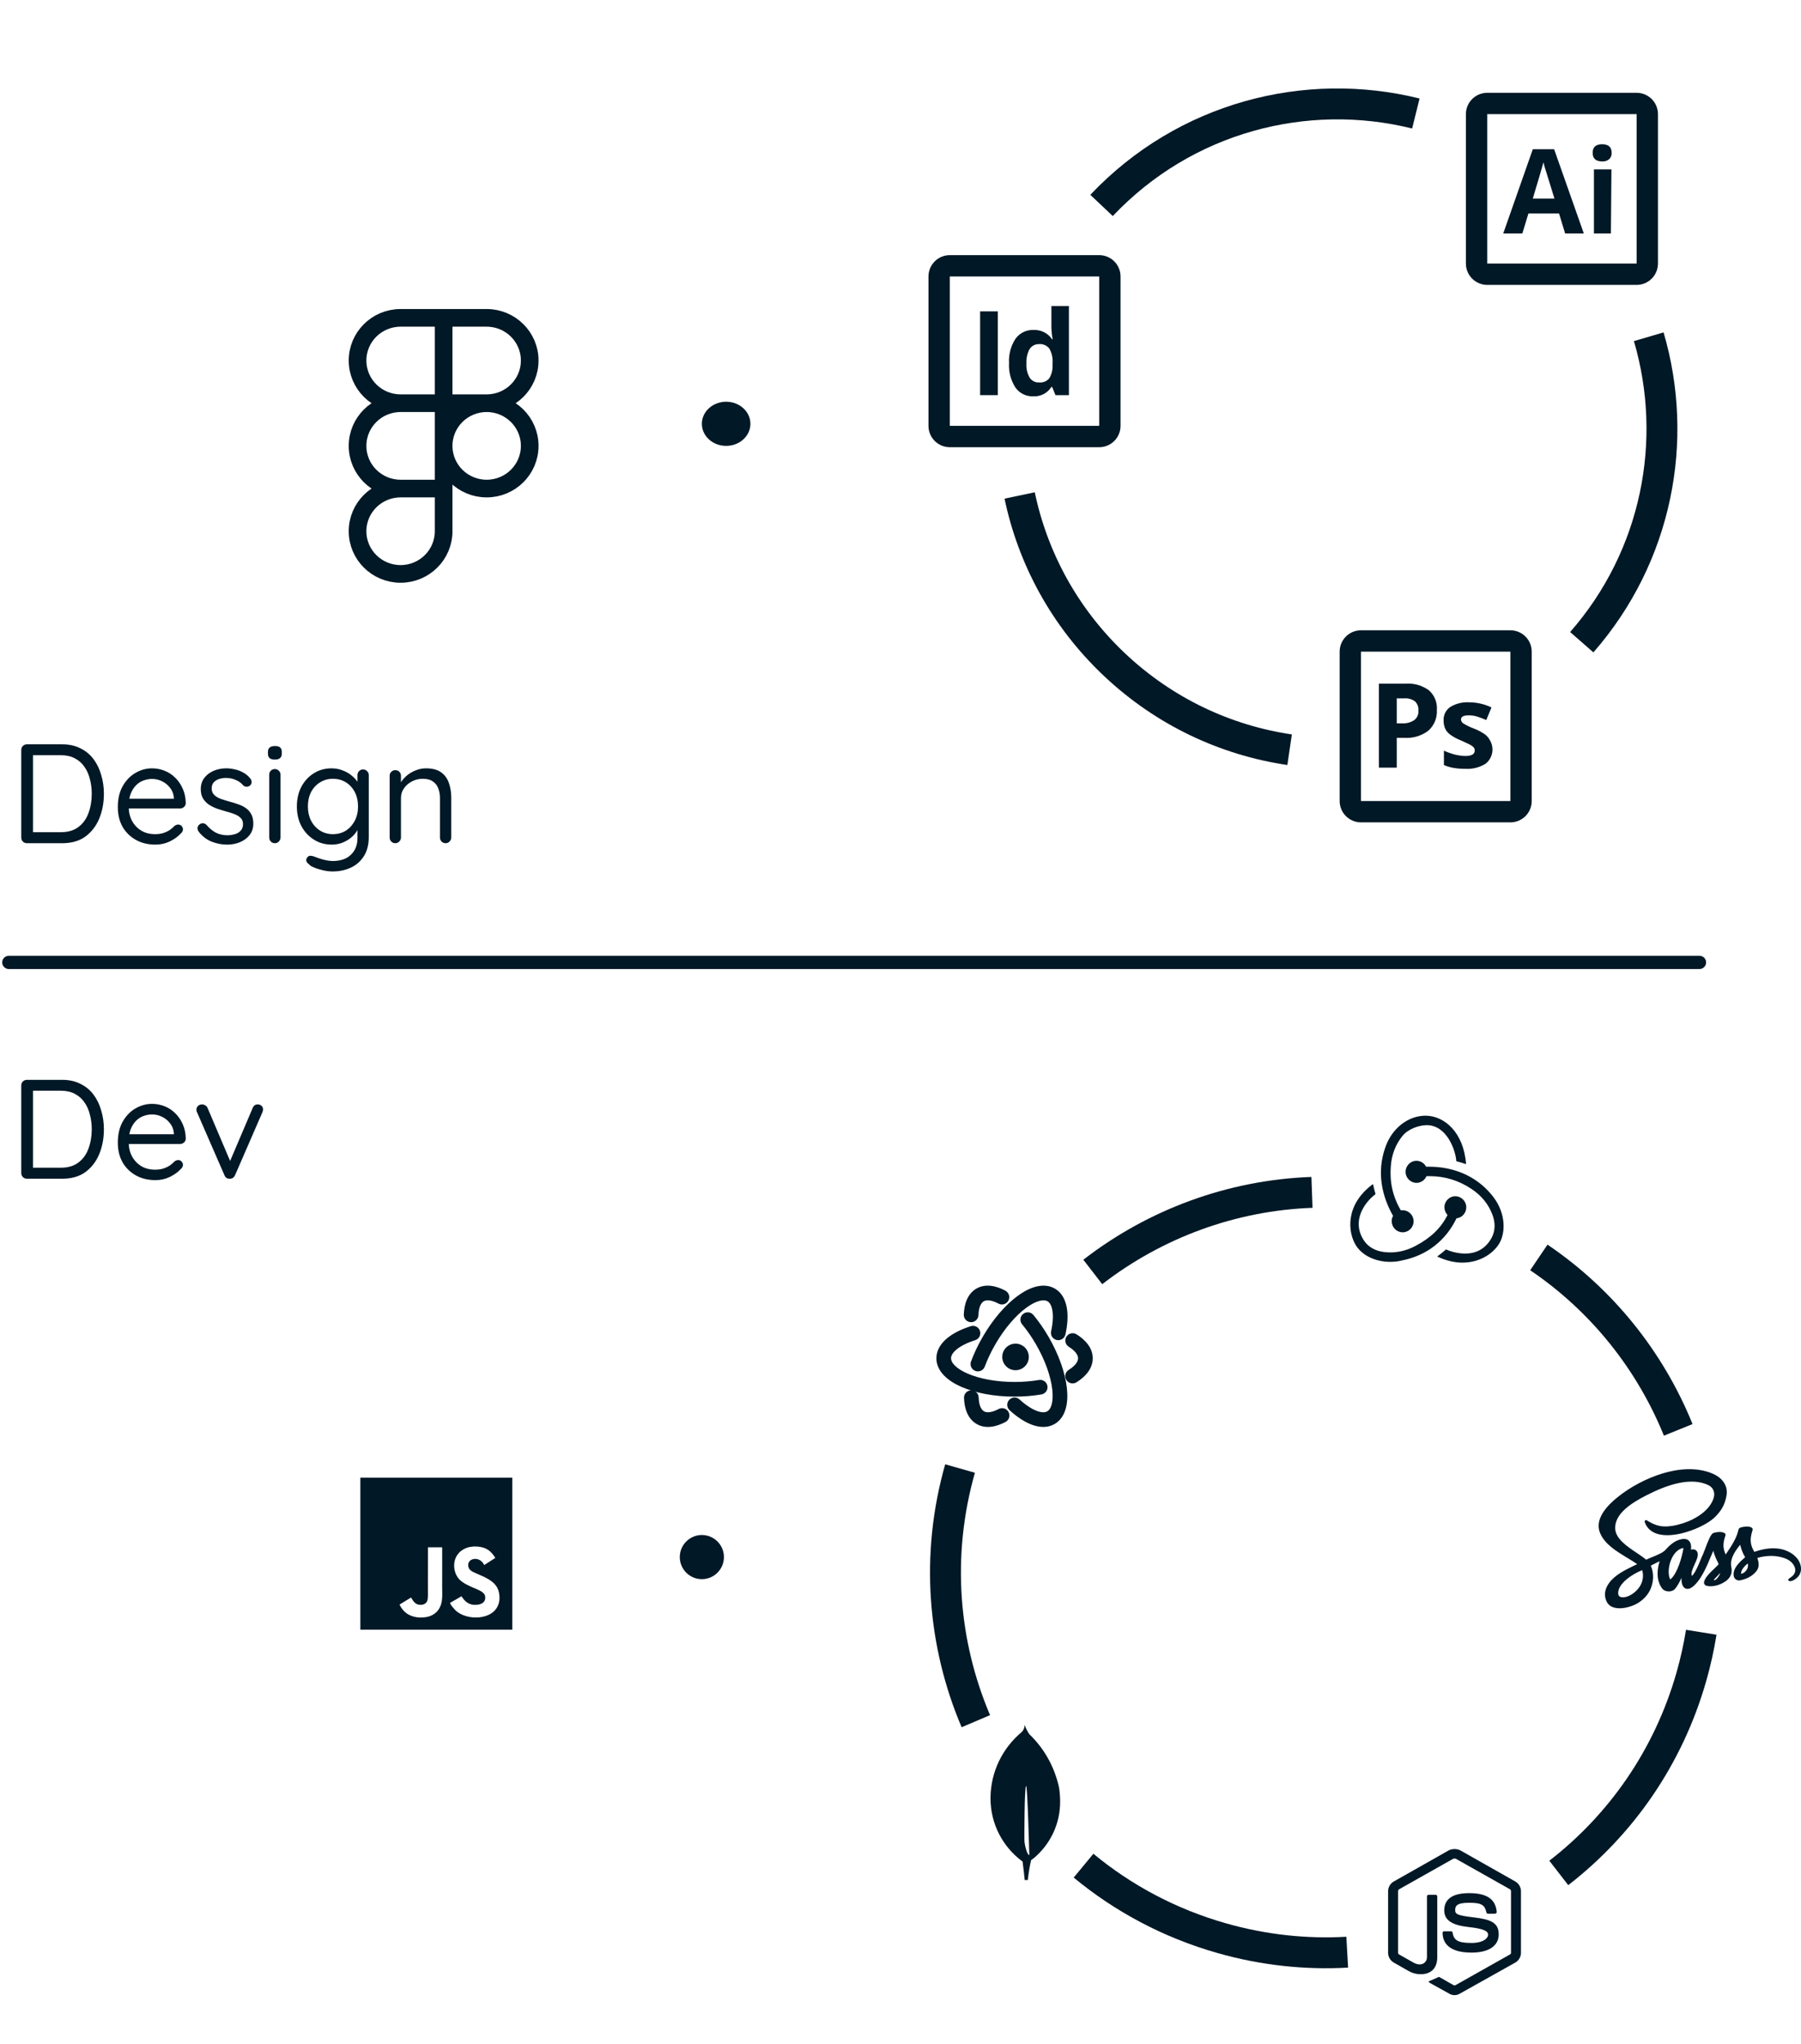 <svg width="408" height="463" viewBox="0 0 408 463" fill="none" xmlns="http://www.w3.org/2000/svg">
<path d="M14.096 168.6C15.653 168.6 17.019 168.899 18.192 169.496C19.387 170.072 20.379 170.883 21.168 171.928C21.957 172.973 22.544 174.179 22.928 175.544C23.333 176.888 23.536 178.307 23.536 179.8C23.536 181.848 23.184 183.725 22.48 185.432C21.776 187.117 20.731 188.472 19.344 189.496C17.957 190.499 16.208 191 14.096 191H6.096C5.733 191 5.424 190.872 5.168 190.616C4.933 190.36 4.816 190.051 4.816 189.688V169.88C4.816 169.517 4.933 169.219 5.168 168.984C5.424 168.728 5.733 168.6 6.096 168.6H14.096ZM13.776 188.504C15.419 188.504 16.752 188.109 17.776 187.32C18.821 186.531 19.579 185.475 20.048 184.152C20.539 182.829 20.784 181.379 20.784 179.8C20.784 178.648 20.645 177.549 20.368 176.504C20.112 175.437 19.696 174.499 19.12 173.688C18.565 172.877 17.84 172.237 16.944 171.768C16.069 171.299 15.013 171.064 13.776 171.064H7.216L7.472 170.808V188.824L7.28 188.504H13.776ZM35.235 191.32C33.528 191.32 32.035 190.957 30.755 190.232C29.475 189.507 28.472 188.515 27.747 187.256C27.043 185.976 26.691 184.504 26.691 182.84C26.691 180.984 27.053 179.405 27.779 178.104C28.525 176.781 29.485 175.779 30.659 175.096C31.853 174.392 33.112 174.04 34.435 174.04C35.416 174.04 36.365 174.221 37.283 174.584C38.2 174.947 39.011 175.48 39.715 176.184C40.419 176.867 40.984 177.699 41.411 178.68C41.837 179.64 42.061 180.717 42.083 181.912C42.083 182.253 41.955 182.541 41.699 182.776C41.443 183.011 41.144 183.128 40.803 183.128H28.163L27.587 180.92H39.907L39.395 181.368V180.664C39.309 179.789 39.011 179.043 38.499 178.424C38.008 177.784 37.4 177.293 36.675 176.952C35.971 176.611 35.224 176.44 34.435 176.44C33.795 176.44 33.155 176.557 32.515 176.792C31.896 177.005 31.331 177.368 30.819 177.88C30.328 178.371 29.923 179.011 29.603 179.8C29.304 180.589 29.155 181.539 29.155 182.648C29.155 183.885 29.4 184.973 29.891 185.912C30.403 186.851 31.107 187.597 32.003 188.152C32.899 188.685 33.944 188.952 35.139 188.952C35.885 188.952 36.536 188.856 37.091 188.664C37.645 188.472 38.125 188.237 38.531 187.96C38.936 187.661 39.277 187.363 39.555 187.064C39.832 186.872 40.099 186.776 40.355 186.776C40.675 186.776 40.931 186.883 41.123 187.096C41.336 187.309 41.443 187.565 41.443 187.864C41.443 188.227 41.272 188.547 40.931 188.824C40.333 189.485 39.523 190.072 38.499 190.584C37.475 191.075 36.387 191.32 35.235 191.32ZM45.002 188.376C44.81 188.099 44.725 187.811 44.746 187.512C44.768 187.192 44.949 186.915 45.291 186.68C45.504 186.531 45.749 186.467 46.026 186.488C46.325 186.509 46.592 186.648 46.827 186.904C47.424 187.608 48.106 188.173 48.874 188.6C49.642 189.005 50.581 189.208 51.691 189.208C52.203 189.187 52.715 189.101 53.227 188.952C53.739 188.803 54.165 188.547 54.507 188.184C54.869 187.8 55.05 187.299 55.05 186.68C55.05 186.083 54.869 185.613 54.507 185.272C54.144 184.909 53.675 184.621 53.099 184.408C52.523 184.173 51.893 183.971 51.211 183.8C50.507 183.608 49.813 183.395 49.13 183.16C48.448 182.904 47.829 182.595 47.275 182.232C46.741 181.848 46.304 181.379 45.962 180.824C45.642 180.248 45.483 179.555 45.483 178.744C45.483 177.784 45.739 176.952 46.251 176.248C46.784 175.544 47.488 175 48.362 174.616C49.258 174.232 50.229 174.04 51.275 174.04C51.872 174.04 52.49 174.115 53.13 174.264C53.792 174.392 54.432 174.627 55.05 174.968C55.669 175.288 56.213 175.736 56.682 176.312C56.874 176.525 56.981 176.792 57.002 177.112C57.024 177.432 56.885 177.72 56.587 177.976C56.352 178.147 56.085 178.221 55.786 178.2C55.509 178.179 55.275 178.072 55.083 177.88C54.635 177.347 54.069 176.941 53.386 176.664C52.725 176.365 51.989 176.216 51.178 176.216C50.666 176.216 50.165 176.291 49.675 176.44C49.184 176.589 48.768 176.845 48.426 177.208C48.106 177.549 47.947 178.029 47.947 178.648C47.968 179.224 48.16 179.693 48.523 180.056C48.885 180.419 49.376 180.717 49.995 180.952C50.613 181.165 51.296 181.379 52.042 181.592C52.725 181.763 53.376 181.965 53.995 182.2C54.635 182.413 55.211 182.701 55.722 183.064C56.234 183.427 56.64 183.896 56.938 184.472C57.237 185.027 57.386 185.731 57.386 186.584C57.386 187.565 57.109 188.419 56.554 189.144C56 189.848 55.264 190.392 54.346 190.776C53.45 191.139 52.48 191.32 51.434 191.32C50.261 191.32 49.099 191.096 47.947 190.648C46.816 190.2 45.834 189.443 45.002 188.376ZM63.551 189.688C63.551 190.051 63.423 190.36 63.167 190.616C62.932 190.872 62.633 191 62.271 191C61.887 191 61.577 190.872 61.343 190.616C61.108 190.36 60.991 190.051 60.991 189.688V175.48C60.991 175.117 61.108 174.819 61.343 174.584C61.599 174.328 61.908 174.2 62.271 174.2C62.633 174.2 62.932 174.328 63.167 174.584C63.423 174.819 63.551 175.117 63.551 175.48V189.688ZM62.271 172.056C61.737 172.056 61.343 171.949 61.087 171.736C60.831 171.523 60.703 171.192 60.703 170.744V170.296C60.703 169.848 60.841 169.517 61.119 169.304C61.396 169.091 61.791 168.984 62.303 168.984C62.815 168.984 63.199 169.091 63.455 169.304C63.711 169.517 63.839 169.848 63.839 170.296V170.744C63.839 171.192 63.7 171.523 63.423 171.736C63.167 171.949 62.783 172.056 62.271 172.056ZM75.093 174.04C76.011 174.04 76.864 174.2 77.653 174.52C78.443 174.819 79.125 175.213 79.701 175.704C80.299 176.195 80.757 176.707 81.077 177.24C81.419 177.773 81.589 178.275 81.589 178.744L80.981 178.36V175.576C80.981 175.213 81.099 174.915 81.333 174.68C81.568 174.424 81.877 174.296 82.261 174.296C82.624 174.296 82.923 174.424 83.157 174.68C83.413 174.915 83.541 175.213 83.541 175.576V189.592C83.541 191.341 83.168 192.792 82.421 193.944C81.696 195.096 80.715 195.96 79.477 196.536C78.24 197.112 76.853 197.4 75.317 197.4C74.677 197.4 73.973 197.315 73.205 197.144C72.437 196.973 71.755 196.76 71.157 196.504C70.56 196.269 70.176 196.024 70.005 195.768C69.685 195.555 69.483 195.309 69.397 195.032C69.333 194.776 69.387 194.531 69.557 194.296C69.749 193.997 69.995 193.848 70.293 193.848C70.613 193.848 71.008 193.944 71.477 194.136C71.669 194.2 71.968 194.307 72.373 194.456C72.8 194.605 73.269 194.733 73.781 194.84C74.315 194.968 74.837 195.032 75.349 195.032C77.163 195.032 78.549 194.552 79.509 193.592C80.491 192.653 80.981 191.405 80.981 189.848V186.872L81.333 187.032C81.205 187.629 80.939 188.184 80.533 188.696C80.149 189.208 79.669 189.667 79.093 190.072C78.539 190.456 77.92 190.765 77.237 191C76.555 191.213 75.861 191.32 75.157 191.32C73.664 191.32 72.32 190.947 71.125 190.2C69.931 189.453 68.981 188.429 68.277 187.128C67.595 185.827 67.253 184.344 67.253 182.68C67.253 180.995 67.595 179.501 68.277 178.2C68.981 176.899 69.92 175.885 71.093 175.16C72.288 174.413 73.621 174.04 75.093 174.04ZM75.413 176.408C74.325 176.408 73.344 176.685 72.469 177.24C71.616 177.773 70.944 178.509 70.453 179.448C69.984 180.387 69.749 181.464 69.749 182.68C69.749 183.853 69.984 184.92 70.453 185.88C70.944 186.819 71.616 187.565 72.469 188.12C73.344 188.675 74.325 188.952 75.413 188.952C76.523 188.952 77.504 188.685 78.357 188.152C79.211 187.597 79.883 186.851 80.373 185.912C80.864 184.973 81.109 183.896 81.109 182.68C81.109 181.443 80.864 180.355 80.373 179.416C79.883 178.477 79.211 177.741 78.357 177.208C77.504 176.675 76.523 176.408 75.413 176.408ZM96.498 174.04C97.949 174.04 99.09 174.339 99.922 174.936C100.754 175.533 101.341 176.333 101.682 177.336C102.045 178.339 102.226 179.459 102.226 180.696V189.688C102.226 190.051 102.098 190.36 101.842 190.616C101.608 190.872 101.309 191 100.946 191C100.584 191 100.274 190.872 100.018 190.616C99.784 190.36 99.666 190.051 99.666 189.688V180.76C99.666 179.949 99.538 179.224 99.282 178.584C99.048 177.923 98.642 177.4 98.066 177.016C97.512 176.611 96.744 176.408 95.762 176.408C94.866 176.408 94.045 176.611 93.298 177.016C92.552 177.4 91.954 177.923 91.506 178.584C91.058 179.224 90.834 179.949 90.834 180.76V189.688C90.834 190.051 90.706 190.36 90.45 190.616C90.216 190.872 89.917 191 89.554 191C89.192 191 88.882 190.872 88.626 190.616C88.392 190.36 88.274 190.051 88.274 189.688V175.736C88.274 175.373 88.392 175.075 88.626 174.84C88.882 174.584 89.192 174.456 89.554 174.456C89.938 174.456 90.248 174.584 90.482 174.84C90.717 175.075 90.834 175.373 90.834 175.736V178.008L90.194 178.712C90.301 178.157 90.546 177.603 90.93 177.048C91.314 176.472 91.794 175.96 92.37 175.512C92.946 175.064 93.586 174.712 94.29 174.456C94.994 174.179 95.73 174.04 96.498 174.04Z" fill="#011826"/>
<path d="M14.097 244.6C15.654 244.6 17.019 244.899 18.193 245.496C19.387 246.072 20.379 246.883 21.169 247.928C21.958 248.973 22.545 250.179 22.929 251.544C23.334 252.888 23.537 254.307 23.537 255.8C23.537 257.848 23.185 259.725 22.481 261.432C21.777 263.117 20.731 264.472 19.345 265.496C17.958 266.499 16.209 267 14.097 267H6.097C5.734 267 5.425 266.872 5.169 266.616C4.934 266.36 4.817 266.051 4.817 265.688V245.88C4.817 245.517 4.934 245.219 5.169 244.984C5.425 244.728 5.734 244.6 6.097 244.6H14.097ZM13.777 264.504C15.419 264.504 16.753 264.109 17.777 263.32C18.822 262.531 19.579 261.475 20.049 260.152C20.539 258.829 20.785 257.379 20.785 255.8C20.785 254.648 20.646 253.549 20.369 252.504C20.113 251.437 19.697 250.499 19.121 249.688C18.566 248.877 17.841 248.237 16.945 247.768C16.07 247.299 15.014 247.064 13.777 247.064H7.217L7.473 246.808V264.824L7.281 264.504H13.777ZM35.235 267.32C33.529 267.32 32.035 266.957 30.755 266.232C29.475 265.507 28.473 264.515 27.747 263.256C27.043 261.976 26.691 260.504 26.691 258.84C26.691 256.984 27.054 255.405 27.779 254.104C28.526 252.781 29.486 251.779 30.659 251.096C31.854 250.392 33.113 250.04 34.435 250.04C35.417 250.04 36.366 250.221 37.283 250.584C38.201 250.947 39.011 251.48 39.715 252.184C40.419 252.867 40.985 253.699 41.411 254.68C41.838 255.64 42.062 256.717 42.083 257.912C42.083 258.253 41.955 258.541 41.699 258.776C41.443 259.011 41.145 259.128 40.803 259.128H28.163L27.587 256.92H39.907L39.395 257.368V256.664C39.31 255.789 39.011 255.043 38.499 254.424C38.009 253.784 37.401 253.293 36.675 252.952C35.971 252.611 35.225 252.44 34.435 252.44C33.795 252.44 33.155 252.557 32.515 252.792C31.897 253.005 31.331 253.368 30.819 253.88C30.329 254.371 29.923 255.011 29.603 255.8C29.305 256.589 29.155 257.539 29.155 258.648C29.155 259.885 29.401 260.973 29.891 261.912C30.403 262.851 31.107 263.597 32.003 264.152C32.899 264.685 33.945 264.952 35.139 264.952C35.886 264.952 36.537 264.856 37.091 264.664C37.646 264.472 38.126 264.237 38.531 263.96C38.937 263.661 39.278 263.363 39.555 263.064C39.833 262.872 40.099 262.776 40.355 262.776C40.675 262.776 40.931 262.883 41.123 263.096C41.337 263.309 41.443 263.565 41.443 263.864C41.443 264.227 41.273 264.547 40.931 264.824C40.334 265.485 39.523 266.072 38.499 266.584C37.475 267.075 36.387 267.32 35.235 267.32ZM45.775 250.168C46.031 250.168 46.276 250.243 46.511 250.392C46.745 250.52 46.916 250.712 47.023 250.968L52.335 263.448L51.823 263.704L57.231 251C57.465 250.424 57.86 250.147 58.415 250.168C58.735 250.168 59.012 250.275 59.247 250.488C59.481 250.701 59.599 250.968 59.599 251.288C59.599 251.416 59.578 251.544 59.535 251.672C59.514 251.779 59.481 251.875 59.439 251.96L53.263 266.168C53.028 266.701 52.655 266.979 52.143 267C51.865 267.021 51.599 266.968 51.343 266.84C51.108 266.691 50.938 266.467 50.831 266.168L44.655 251.992C44.612 251.907 44.569 251.811 44.527 251.704C44.505 251.597 44.495 251.469 44.495 251.32C44.495 251.043 44.602 250.787 44.815 250.552C45.05 250.296 45.37 250.168 45.775 250.168Z" fill="#011826"/>
<g clip-path="url(#clip0_181_112)">
<path d="M81.635 334.722V369.145H116.058V334.722H81.635ZM99.601 364.169C99.094 365.2 98.125 365.877 97.003 366.204C95.278 366.6 93.629 366.375 92.402 365.638C91.58 365.134 90.939 364.358 90.504 363.465C91.378 362.932 92.249 362.395 93.122 361.862C93.145 361.872 93.213 361.996 93.306 362.156C93.639 362.716 93.927 363.112 94.494 363.389C95.05 363.579 96.27 363.701 96.742 362.722C97.03 362.225 96.938 360.592 96.938 358.823C96.938 356.041 96.951 353.305 96.951 350.49H100.17C100.17 353.446 100.187 356.41 100.17 359.363C100.177 361.172 100.334 362.817 99.601 364.169ZM112.958 363.26C111.839 367.088 105.599 367.213 103.106 364.683C102.579 364.088 102.249 363.777 101.935 363.089C103.26 362.327 103.26 362.327 104.549 361.581C105.25 362.658 105.898 363.25 107.062 363.492C108.643 363.684 110.234 363.142 109.877 361.463C109.511 360.092 106.641 359.759 104.688 358.292C102.705 356.96 102.24 353.724 103.869 351.876C104.413 351.191 105.339 350.681 106.31 350.436C106.647 350.393 106.988 350.348 107.324 350.305C109.271 350.265 110.489 350.779 111.382 351.778C111.63 352.03 111.833 352.301 112.213 352.891C111.176 353.552 111.179 353.545 109.693 354.508C109.376 353.823 108.85 353.395 108.293 353.209C107.43 352.947 106.34 353.232 106.114 354.145C106.036 354.426 106.053 354.688 106.177 355.152C106.527 355.951 107.702 356.297 108.755 356.781C111.789 358.012 112.813 359.33 113.065 360.9C113.307 362.252 113.005 363.129 112.96 363.26H112.958Z" fill="#011826"/>
</g>
<path d="M100.5 72H90.75C85.365 72 81 76.328 81 81.667C81 87.005 85.365 91.333 90.75 91.333M100.5 72V91.333M100.5 72H110.25C115.635 72 120 76.328 120 81.667C120 87.005 115.635 91.333 110.25 91.333M90.75 91.333H100.5M90.75 91.333C85.365 91.333 81 95.661 81 101C81 106.339 85.365 110.667 90.75 110.667M100.5 91.333H110.25M100.5 91.333V110.667M110.25 91.333C115.635 91.333 120 95.661 120 101C120 106.339 115.635 110.667 110.25 110.667C104.865 110.667 100.5 106.339 100.5 101C100.5 95.661 104.865 91.333 110.25 91.333ZM100.5 110.667H90.75M100.5 110.667V120.333C100.5 125.672 96.135 130 90.75 130C85.365 130 81 125.672 81 120.333C81 114.994 85.365 110.667 90.75 110.667" stroke="#011826" stroke-width="4" stroke-linecap="round" stroke-linejoin="round"/>
<g clip-path="url(#clip1_181_112)">
<path d="M370.761 25.856V59.698H336.92V25.856H370.761ZM370.761 21.022H336.92C335.637 21.022 334.408 21.531 333.501 22.438C332.594 23.344 332.085 24.574 332.085 25.856V59.698C332.085 60.98 332.594 62.21 333.501 63.116C334.408 64.023 335.637 64.532 336.92 64.532H370.761C372.043 64.532 373.273 64.023 374.18 63.116C375.086 62.21 375.596 60.98 375.596 59.698V25.856C375.596 24.574 375.086 23.344 374.18 22.438C373.273 21.531 372.043 21.022 370.761 21.022Z" fill="#011826"/>
<path d="M354.565 52.881L353.188 48.361H346.25L344.872 52.881H340.545L347.241 33.809H352.076L358.796 52.881H354.565ZM352.148 44.977C350.867 40.891 350.166 38.571 349.997 38.039C349.828 37.507 349.731 37.072 349.658 36.758C349.368 37.87 348.547 40.626 347.241 44.977H352.148Z" fill="#011826"/>
<path d="M360.802 34.607C360.802 33.325 361.527 32.673 362.953 32.673C364.38 32.673 365.105 33.325 365.105 34.607C365.123 34.869 365.085 35.131 364.993 35.377C364.902 35.623 364.758 35.847 364.573 36.033C364.353 36.226 364.096 36.373 363.817 36.464C363.539 36.555 363.245 36.59 362.953 36.565C361.527 36.565 360.802 35.912 360.802 34.607ZM364.935 52.881H361.092V38.378H365.056L364.935 52.881Z" fill="#011826"/>
</g>
<g clip-path="url(#clip2_181_112)">
<path d="M249.013 62.626V96.467H215.172V62.626H249.013ZM249.013 57.791H215.172C213.89 57.791 212.66 58.301 211.753 59.207C210.847 60.114 210.337 61.344 210.337 62.626V96.467C210.337 97.749 210.847 98.979 211.753 99.886C212.66 100.792 213.89 101.302 215.172 101.302H249.013C250.295 101.302 251.525 100.792 252.432 99.886C253.338 98.979 253.848 97.749 253.848 96.467V62.626C253.848 61.344 253.338 60.114 252.432 59.207C251.525 58.301 250.295 57.791 249.013 57.791Z" fill="#011826"/>
<path d="M222.037 89.506V70.53H226.049V89.506H222.037Z" fill="#011826"/>
<path d="M234.051 89.772C233.269 89.802 232.493 89.636 231.792 89.29C231.092 88.944 230.489 88.428 230.038 87.789C228.984 86.152 228.476 84.222 228.588 82.278C228.469 80.314 228.986 78.365 230.062 76.718C230.531 76.075 231.151 75.558 231.868 75.212C232.585 74.866 233.376 74.703 234.171 74.736C234.992 74.707 235.806 74.886 236.538 75.258C237.269 75.631 237.894 76.183 238.353 76.863H238.474C238.293 75.907 238.196 74.936 238.184 73.963V69.322H242.148V89.506H239.103L238.353 87.644H238.184C237.75 88.338 237.137 88.902 236.41 89.276C235.682 89.651 234.867 89.822 234.051 89.772ZM235.453 86.629C235.867 86.665 236.285 86.602 236.671 86.447C237.057 86.291 237.402 86.047 237.676 85.735C238.229 84.835 238.498 83.791 238.45 82.737V82.302C238.544 81.143 238.291 79.982 237.725 78.966C237.442 78.605 237.072 78.321 236.649 78.143C236.225 77.966 235.764 77.899 235.307 77.951C234.899 77.948 234.496 78.048 234.137 78.242C233.778 78.437 233.473 78.719 233.253 79.063C232.709 80.061 232.458 81.192 232.528 82.326C232.448 83.446 232.7 84.564 233.253 85.541C233.489 85.902 233.818 86.194 234.204 86.385C234.591 86.576 235.022 86.661 235.453 86.629Z" fill="#011826"/>
</g>
<g clip-path="url(#clip3_181_112)">
<path d="M342.163 147.604V181.446H308.321V147.604H342.163ZM342.163 142.77H308.321C307.039 142.77 305.809 143.279 304.903 144.186C303.996 145.092 303.487 146.322 303.487 147.604V181.446C303.487 182.728 303.996 183.957 304.903 184.864C305.809 185.771 307.039 186.28 308.321 186.28H342.163C343.445 186.28 344.674 185.771 345.581 184.864C346.488 183.957 346.997 182.728 346.997 181.446V147.604C346.997 146.322 346.488 145.092 345.581 144.186C344.674 143.279 343.445 142.77 342.163 142.77Z" fill="#011826"/>
<path d="M325.508 160.826C325.56 161.703 325.413 162.581 325.078 163.393C324.743 164.205 324.229 164.931 323.574 165.516C322.015 166.692 320.084 167.267 318.135 167.135H316.419V173.88H312.382V154.856H318.449C320.319 154.727 322.175 155.258 323.695 156.354C324.325 156.907 324.818 157.599 325.132 158.375C325.447 159.152 325.576 159.991 325.508 160.826ZM316.419 163.848H317.724C318.676 163.895 319.618 163.632 320.407 163.099C320.726 162.849 320.978 162.524 321.138 162.152C321.299 161.781 321.363 161.375 321.326 160.971C321.361 160.585 321.31 160.196 321.176 159.833C321.043 159.469 320.829 159.14 320.552 158.868C319.852 158.364 318.996 158.124 318.135 158.192H316.419V163.848Z" fill="#011826"/>
<path d="M338.102 169.577C338.136 170.227 338.014 170.877 337.744 171.47C337.475 172.063 337.067 172.583 336.555 172.985C335.169 173.853 333.544 174.259 331.914 174.145C331.006 174.158 330.1 174.085 329.206 173.928C328.484 173.799 327.778 173.588 327.103 173.299V170.036C327.884 170.391 328.692 170.683 329.52 170.906C330.311 171.108 331.122 171.221 331.938 171.245C333.364 171.245 334.089 170.834 334.089 170.012C334.095 169.87 334.072 169.729 334.022 169.596C333.972 169.463 333.896 169.341 333.799 169.238C333.514 168.97 333.188 168.75 332.832 168.586L330.947 167.716C330.09 167.382 329.278 166.943 328.529 166.41C328.048 166.056 327.659 165.592 327.393 165.057C327.137 164.453 327.013 163.802 327.031 163.147C327.008 162.562 327.134 161.98 327.396 161.456C327.658 160.932 328.048 160.483 328.529 160.15C329.807 159.372 331.291 159.001 332.784 159.086C334.549 159.087 336.292 159.483 337.884 160.246L336.7 163.099C336.037 162.804 335.36 162.546 334.669 162.325C334.043 162.133 333.391 162.035 332.735 162.035C331.551 162.035 330.971 162.349 330.971 162.978C330.981 163.168 331.039 163.352 331.141 163.513C331.243 163.673 331.384 163.806 331.551 163.896C332.316 164.363 333.126 164.751 333.968 165.057C334.82 165.391 335.631 165.821 336.385 166.338C336.876 166.699 337.274 167.171 337.546 167.716C337.879 168.282 338.07 168.921 338.102 169.577Z" fill="#011826"/>
</g>
<path d="M249.544 46.535C268.433 26.573 295.852 19.529 320.748 25.71M373.508 76.278C380.391 99.7 375.421 125.947 358.334 145.471M292.149 169.825C277.733 167.696 263.805 161.271 252.416 150.495C241.118 139.804 233.958 126.382 230.992 112.23" stroke="#011826" stroke-width="7"/>
<ellipse cx="164.5" cy="96" rx="5.5" ry="5" fill="#011826"/>
<circle cx="159" cy="352.704" r="5" fill="#011826"/>
<g clip-path="url(#clip4_181_112)">
<path d="M222.864 294.76C222.309 295.08 221.724 295.965 221.656 297.894C221.624 298.811 220.855 299.528 219.939 299.496C219.022 299.463 218.305 298.694 218.337 297.778C218.421 295.412 219.169 293.059 221.204 291.884C223.245 290.705 225.665 291.24 227.76 292.358C228.57 292.79 228.876 293.796 228.444 294.605C228.012 295.414 227.006 295.72 226.197 295.288C224.485 294.375 223.422 294.438 222.864 294.76ZM231.768 297.64C232.474 297.055 233.521 297.153 234.106 297.859C235.333 299.341 236.511 301.03 237.579 302.881C239.883 306.87 241.303 310.957 241.686 314.385C241.877 316.096 241.818 317.725 241.419 319.121C241.016 320.528 240.231 321.802 238.916 322.561C237.324 323.481 235.486 323.35 233.804 322.738C232.116 322.123 230.379 320.959 228.723 319.447C228.045 318.829 227.997 317.779 228.616 317.102C229.234 316.424 230.284 316.376 230.961 316.995C232.421 318.327 233.792 319.199 234.94 319.617C236.095 320.037 236.821 319.936 237.255 319.685C237.619 319.475 237.986 319.047 238.226 318.207C238.469 317.357 238.546 316.193 238.385 314.753C238.064 311.879 236.833 308.23 234.704 304.542C233.724 302.845 232.652 301.31 231.549 299.978C230.964 299.272 231.062 298.225 231.768 297.64Z" fill="#011826"/>
<path d="M244.23 307.675C244.23 307.034 243.756 306.085 242.119 305.061C241.341 304.575 241.105 303.551 241.591 302.773C242.077 301.996 243.102 301.759 243.879 302.245C245.886 303.5 247.551 305.325 247.551 307.675C247.551 310.032 245.877 311.86 243.861 313.116C243.083 313.601 242.059 313.363 241.574 312.584C241.089 311.806 241.327 310.782 242.105 310.297C243.753 309.271 244.23 308.318 244.23 307.675ZM237.283 313.946C237.437 314.85 236.829 315.707 235.925 315.861C234.028 316.183 231.976 316.358 229.839 316.358C225.233 316.358 220.983 315.545 217.823 314.162C216.246 313.472 214.865 312.607 213.855 311.563C212.837 310.51 212.127 309.194 212.127 307.675C212.127 305.837 213.159 304.311 214.53 303.16C215.906 302.006 217.783 301.083 219.92 300.404C220.794 300.127 221.728 300.611 222.005 301.485C222.283 302.359 221.799 303.292 220.925 303.57C219.042 304.168 217.601 304.919 216.664 305.704C215.723 306.494 215.448 307.173 215.448 307.675C215.448 308.095 215.635 308.626 216.242 309.254C216.857 309.89 217.827 310.539 219.154 311.119C221.804 312.278 225.58 313.037 229.839 313.037C231.798 313.037 233.663 312.876 235.368 312.587C236.273 312.433 237.13 313.042 237.283 313.946Z" fill="#011826"/>
<path d="M222.913 319.685C223.469 320.006 224.527 320.07 226.232 319.164C227.042 318.734 228.047 319.042 228.478 319.851C228.908 320.661 228.6 321.666 227.79 322.097C225.7 323.207 223.288 323.736 221.253 322.561C219.212 321.383 218.465 319.02 218.385 316.646C218.355 315.729 219.073 314.962 219.989 314.931C220.906 314.9 221.674 315.618 221.705 316.535C221.77 318.475 222.356 319.364 222.913 319.685ZM220.956 310.535C220.096 310.215 219.658 309.26 219.977 308.4C220.646 306.596 221.52 304.732 222.589 302.881C224.892 298.892 227.721 295.618 230.499 293.573C231.885 292.552 233.324 291.788 234.734 291.436C236.154 291.081 237.649 291.124 238.965 291.883C240.556 292.802 241.362 294.459 241.673 296.222C241.985 297.991 241.846 300.078 241.364 302.268C241.167 303.164 240.282 303.73 239.386 303.534C238.491 303.337 237.924 302.451 238.121 301.556C238.545 299.626 238.614 298.002 238.402 296.798C238.189 295.588 237.738 295.01 237.304 294.759C236.94 294.549 236.386 294.446 235.539 294.658C234.681 294.872 233.634 295.388 232.468 296.247C230.139 297.962 227.594 300.853 225.465 304.541C224.486 306.238 223.692 307.934 223.09 309.555C222.771 310.415 221.815 310.854 220.956 310.535Z" fill="#011826"/>
<path d="M233.069 307.367C233.069 309.029 231.722 310.376 230.06 310.376C228.398 310.376 227.05 309.029 227.05 307.367C227.05 305.704 228.398 304.357 230.06 304.357C231.722 304.357 233.069 305.704 233.069 307.367Z" fill="#011826"/>
</g>
<g clip-path="url(#clip5_181_112)">
<path d="M329.96 275.968C331.241 275.834 332.214 274.719 332.169 273.381C332.125 272.042 331.02 270.971 329.694 270.971H329.606C328.236 271.016 327.175 272.176 327.22 273.559C327.264 274.228 327.529 274.808 327.927 275.21C326.424 278.199 324.126 280.385 320.679 282.214C318.336 283.463 315.906 283.909 313.475 283.597C311.486 283.329 309.94 282.437 308.967 280.965C307.553 278.779 307.42 276.414 308.614 274.05C309.453 272.354 310.779 271.105 311.619 270.481C311.442 269.901 311.177 268.919 311.044 268.205C304.636 272.89 305.299 279.225 307.244 282.214C308.702 284.445 311.663 285.828 314.933 285.828C315.817 285.828 316.701 285.739 317.585 285.516C323.242 284.4 327.529 281.01 329.96 275.968ZM337.738 270.436C334.379 266.465 329.429 264.279 323.772 264.279H323.065C322.668 263.476 321.828 262.941 320.9 262.941H320.811C319.441 262.985 318.381 264.145 318.425 265.528C318.469 266.867 319.574 267.938 320.9 267.938H320.988C321.96 267.893 322.8 267.268 323.154 266.421H323.949C327.308 266.421 330.49 267.402 333.363 269.321C335.572 270.793 337.163 272.711 338.047 275.031C338.799 276.905 338.754 278.734 337.959 280.296C336.721 282.66 334.644 283.954 331.904 283.954C330.136 283.954 328.457 283.419 327.573 283.017C327.087 283.463 326.203 284.177 325.584 284.623C327.485 285.516 329.429 286.006 331.285 286.006C335.528 286.006 338.666 283.642 339.859 281.277C341.141 278.69 341.052 274.228 337.738 270.436ZM315.287 276.727C315.331 278.065 316.436 279.136 317.762 279.136H317.85C319.22 279.091 320.281 277.931 320.237 276.548C320.193 275.21 319.088 274.139 317.762 274.139H317.674C317.585 274.139 317.453 274.139 317.364 274.184C315.552 271.15 314.801 267.848 315.066 264.279C315.243 261.602 316.127 259.282 317.674 257.364C318.955 255.713 321.43 254.91 323.109 254.866C327.794 254.776 329.783 260.665 329.915 263.03C330.49 263.164 331.462 263.476 332.125 263.699C331.595 256.472 327.175 252.724 322.933 252.724C318.955 252.724 315.287 255.624 313.829 259.907C311.796 265.618 313.122 271.105 315.596 275.433C315.375 275.745 315.243 276.236 315.287 276.727Z" fill="#011826"/>
</g>
<path d="M217.491 332.645C211.893 352.345 213.627 372.393 221.069 389.876M247.56 288.119C261.659 277.205 279.01 270.75 297.214 270.093M245.467 422.603C254.387 429.98 264.947 435.67 276.796 439.037C286.292 441.735 295.869 442.73 305.201 442.203M353.128 424.251C367.157 413.388 377.965 398.109 383.188 379.732C384.133 376.404 384.87 373.066 385.405 369.733M380.187 323.89C373.834 308.216 362.928 294.512 348.613 284.831" stroke="#011826" stroke-width="7"/>
<g clip-path="url(#clip6_181_112)">
<path d="M407.98 355.001C407.849 353.934 407.308 353.008 406.369 352.246C406.357 352.232 406.344 352.219 406.33 352.207L406.283 352.173L406.267 352.162L405.769 351.804L405.752 351.791L405.688 351.746C405.665 351.733 405.64 351.722 405.614 351.715C404.036 350.776 401.424 350.118 397.428 351.528C396.475 349.923 396.367 348.638 397.005 346.668C397.119 346.325 397.013 346.098 396.673 345.952C395.989 345.661 395.052 345.809 394.388 345.985C394.078 346.065 393.892 346.241 393.833 346.507C393.412 348.476 392.189 350.276 391.006 352.013L390.936 352.115C390.207 350.57 390.359 349.373 390.866 347.873C390.968 347.574 390.888 347.375 390.608 347.227C389.825 346.823 388.651 347.1 388.184 347.238C387.591 347.411 386.955 349.013 386.245 350.931C386.066 351.413 385.912 351.826 385.82 352.019C385.601 352.466 385.391 352.977 385.169 353.518C384.668 354.744 384.103 356.124 383.295 356.99C383.001 356.341 383.463 355.318 383.912 354.325C384.443 353.151 384.944 352.042 384.367 351.334C384.276 351.222 384.162 351.129 384.034 351.063C383.906 350.996 383.765 350.957 383.621 350.947C383.433 350.932 383.244 350.963 383.07 351.036C383.13 350.53 383.133 350.131 382.985 349.648C382.774 348.96 382.225 348.574 381.469 348.595C379.749 348.645 378.293 349.927 377.373 350.994C376.761 351.711 375.403 352.257 374.212 352.736C373.741 352.935 373.293 353.114 372.92 353.294C372.324 352.79 371.568 352.283 370.771 351.746C368.532 350.244 365.996 348.54 365.908 346.23C365.783 342.818 369.669 340.398 373.06 338.67C375.631 337.363 377.866 336.496 379.893 336.023C382.74 335.358 385.145 335.492 387.04 336.42C388.076 336.928 388.562 338.032 388.254 339.167C387.448 342.118 384.109 344.139 381.254 345.049C379.534 345.597 378.07 345.826 376.777 345.751C375.156 345.657 373.833 344.844 373.267 344.497C373.176 344.436 373.081 344.382 372.981 344.336L372.955 344.33C372.903 344.317 372.85 344.319 372.799 344.335C372.749 344.35 372.704 344.38 372.669 344.42C372.553 344.558 372.594 344.778 372.636 344.889C373.186 346.328 374.324 347.236 376.015 347.59C376.568 347.701 377.132 347.755 377.696 347.75C381.655 347.75 386.706 345.468 388.561 343.589C389.826 342.308 390.747 340.992 391.129 338.722C391.527 336.345 389.915 334.693 388.273 333.932C384.283 332.09 379.75 332.818 376.651 333.753C373.024 334.846 369.273 336.834 366.359 339.209C362.767 342.134 361.469 344.849 362.498 347.289C363.556 349.79 366.135 351.354 368.628 352.867C369.434 353.355 370.2 353.82 370.891 354.3C370.683 354.401 370.471 354.504 370.255 354.607C368.162 355.621 365.787 356.763 364.47 358.65C363.514 360.024 363.335 361.392 363.938 362.716C364.261 363.421 364.834 363.899 365.63 364.137C366.044 364.255 366.472 364.312 366.903 364.306C368.453 364.306 370.158 363.68 371.087 363.1C372.727 362.071 373.79 360.688 374.247 358.992C374.653 357.482 374.555 355.982 373.965 354.644L375.975 353.63C375.005 356.853 375.748 358.779 376.565 359.84C376.866 360.232 377.408 360.467 378.014 360.478C378.62 360.489 379.178 360.26 379.493 359.872C380.09 359.133 380.53 358.269 380.936 357.405C380.914 357.969 380.941 358.54 381.134 359.025C381.307 359.461 381.591 359.75 381.958 359.861C382.349 359.98 382.806 359.88 383.247 359.579C385.232 358.221 386.589 354.961 387.68 352.34C387.835 351.967 387.983 351.609 388.127 351.274C388.397 352.24 388.773 353.173 389.247 354.056C389.352 354.248 389.343 354.332 389.2 354.49C388.984 354.726 388.683 355.012 388.365 355.314C387.399 356.23 386.198 357.374 386.037 358.379C385.974 358.782 386.252 359.149 386.682 359.232C387.978 359.49 389.538 359.113 390.858 358.225C392.058 357.419 392.509 356.296 392.201 354.895C391.903 353.547 392.584 351.873 394.224 349.915C394.493 351.037 394.851 351.944 395.345 352.738L395.332 352.749C394.137 353.792 392.5 355.22 392.755 356.953C392.776 357.118 392.831 357.276 392.917 357.418C393.003 357.56 393.118 357.683 393.254 357.778C393.4 357.877 393.564 357.944 393.736 357.975C393.909 358.007 394.086 358.003 394.257 357.963C395.821 357.634 396.999 356.973 397.855 355.942C398.711 354.911 398.398 353.769 398.11 352.883C400.348 352.275 402.341 352.291 404.207 352.927C405.255 353.285 406.006 353.874 406.439 354.686C406.985 355.707 406.69 356.65 405.608 357.341C405.275 357.553 405.115 357.683 405.105 357.846C405.103 357.884 405.11 357.922 405.126 357.957C405.141 357.992 405.165 358.022 405.195 358.046C405.32 358.149 405.707 358.328 406.582 357.777C407.388 357.272 407.86 356.583 407.981 355.718C408.006 355.48 408.005 355.239 407.98 355.001ZM372.19 357.245L372.181 357.359C372.041 358.67 371.375 359.813 370.198 360.762C369.458 361.358 368.655 361.724 367.937 361.794C367.436 361.842 367.071 361.774 366.854 361.591C366.692 361.454 366.606 361.249 366.586 360.964C366.439 358.683 370.017 356.416 372.031 355.67C372.174 356.182 372.228 356.715 372.19 357.245ZM381.354 350.811C381.023 352.699 380.057 356.263 378.538 357.647C378.466 357.713 378.405 357.736 378.377 357.73C378.349 357.724 378.328 357.691 378.305 357.641C377.798 356.466 377.986 354.482 378.753 352.923C379.343 351.721 380.186 350.925 381.127 350.684C381.167 350.674 381.207 350.668 381.247 350.667C381.279 350.665 381.311 350.674 381.337 350.692C381.348 350.709 381.355 350.729 381.358 350.749C381.361 350.77 381.36 350.791 381.354 350.811ZM388.829 357.694C388.544 357.992 388.152 357.952 388.245 357.843L389.699 356.299C389.581 356.83 389.235 357.27 388.829 357.694ZM394.861 356.359C394.723 356.427 394.574 356.47 394.42 356.484C394.379 355.672 395.166 354.757 395.942 354.148C396.151 354.995 395.724 355.89 394.861 356.359Z" fill="#011826"/>
</g>
<g clip-path="url(#clip7_181_112)">
<path d="M343.282 426.191L330.791 419.118C330.391 418.93 329.954 418.833 329.512 418.833C329.07 418.833 328.633 418.93 328.233 419.118L315.742 426.191C315.358 426.413 315.038 426.73 314.813 427.113C314.589 427.496 314.468 427.93 314.462 428.373V442.369C314.468 442.813 314.589 443.247 314.813 443.629C315.038 444.012 315.358 444.33 315.742 444.551L319.052 446.432C319.917 446.944 320.907 447.204 321.912 447.185C324.245 447.185 325.599 445.755 325.599 443.347V429.577C325.599 429.477 325.559 429.382 325.489 429.311C325.418 429.241 325.323 429.201 325.223 429.201H323.643C323.543 429.201 323.447 429.241 323.377 429.311C323.306 429.382 323.266 429.477 323.266 429.577V443.347C323.266 444.476 322.138 445.53 320.332 444.627L316.87 442.67C316.824 442.635 316.786 442.59 316.76 442.537C316.733 442.485 316.72 442.428 316.72 442.369V428.373C316.725 428.234 316.778 428.101 316.87 427.997L329.286 420.999H329.738L342.153 427.997C342.245 428.101 342.299 428.234 342.304 428.373V442.369C342.304 442.428 342.29 442.485 342.264 442.537C342.238 442.59 342.2 442.635 342.153 442.67L329.738 449.668C329.669 449.708 329.591 449.729 329.512 449.729C329.433 449.729 329.355 449.708 329.286 449.668L326.126 447.862C326.084 447.825 326.031 447.805 325.975 447.805C325.92 447.805 325.866 447.825 325.825 447.862L323.944 448.69C323.718 448.765 323.417 448.84 324.019 449.217L328.233 451.549C328.613 451.799 329.057 451.931 329.512 451.931C329.966 451.931 330.411 451.799 330.791 451.549L343.282 444.551C343.666 444.33 343.986 444.012 344.21 443.629C344.434 443.247 344.555 442.813 344.561 442.369V428.373C344.555 427.93 344.434 427.496 344.21 427.113C343.986 426.73 343.666 426.413 343.282 426.191Z" fill="#011826"/>
<path d="M333.349 440.112C330.039 440.112 329.361 439.359 329.06 437.779C329.06 437.699 329.029 437.623 328.972 437.566C328.916 437.51 328.839 437.478 328.759 437.478H327.104C327.024 437.478 326.948 437.51 326.891 437.566C326.835 437.623 326.803 437.699 326.803 437.779C326.803 439.811 327.932 442.294 333.349 442.294C337.262 442.294 339.52 440.789 339.52 438.155C339.52 435.522 337.714 434.769 333.876 434.318C330.039 433.866 329.662 433.565 329.662 432.662C329.662 431.759 329.963 431.007 332.823 431.007C335.682 431.007 336.359 431.534 336.735 433.189C336.753 433.275 336.8 433.353 336.869 433.408C336.938 433.463 337.024 433.492 337.112 433.49H338.692L338.993 433.34C339.02 433.309 339.041 433.273 339.054 433.234C339.067 433.196 339.072 433.155 339.068 433.114C338.842 430.179 336.811 428.825 332.823 428.825C328.835 428.825 327.179 430.33 327.179 432.738C327.179 435.145 329.286 436.124 332.672 436.5C336.058 436.876 337.112 437.403 337.112 438.231C337.112 439.058 335.983 440.112 333.349 440.112Z" fill="#011826"/>
</g>
<path d="M232.06 416.704C232.06 416.704 232.06 404.56 232.463 404.561C232.775 404.561 233.18 420.226 233.18 420.226C232.623 420.161 232.06 417.649 232.06 416.704ZM239.876 404.702C238.798 399.994 236.439 395.947 233.185 392.823L233.177 392.816C232.781 392.212 232.419 391.518 232.128 390.786L232.1 390.707C232.101 390.73 232.101 390.758 232.101 390.786C232.101 391.448 231.804 392.04 231.337 392.438L231.333 392.44C227.144 395.996 224.479 401.237 224.391 407.101V407.116C224.39 407.189 224.39 407.274 224.39 407.36C224.39 413.17 227.185 418.327 231.504 421.56L231.55 421.593L231.652 421.667C231.84 423.061 232.001 424.458 232.135 425.858H232.839C233.034 424.111 233.297 422.581 233.64 421.081L233.586 421.361C234.05 421.039 234.456 420.704 234.834 420.342L234.831 420.346C238.114 417.302 240.163 412.965 240.163 408.151C240.163 408.08 240.163 408.009 240.162 407.938V407.948C240.158 406.798 240.054 405.674 239.856 404.583L239.873 404.699L239.876 404.702Z" fill="#011826"/>
<path d="M385 218L2 218" stroke="#011826" stroke-width="3" stroke-linecap="round"/>
<defs>
<clipPath id="clip0_181_112">
<rect width="35.197" height="35.197" fill="white" transform="translate(81.212 333.985)"/>
</clipPath>
<clipPath id="clip1_181_112">
<rect width="58.014" height="58.014" fill="white" transform="translate(324.833 11.319)"/>
</clipPath>
<clipPath id="clip2_181_112">
<rect width="58.014" height="58.014" fill="white" transform="translate(203.085 48.088)"/>
</clipPath>
<clipPath id="clip3_181_112">
<rect width="58.014" height="58.014" fill="white" transform="translate(296.235 133.066)"/>
</clipPath>
<clipPath id="clip4_181_112">
<rect width="35.424" height="35.424" fill="white" transform="translate(212.127 289.508)"/>
</clipPath>
<clipPath id="clip5_181_112">
<rect width="34.729" height="34.729" fill="white" transform="translate(305.896 252)"/>
</clipPath>
<clipPath id="clip6_181_112">
<rect width="45.843" height="45.843" fill="white" transform="translate(362.157 325.627)"/>
</clipPath>
<clipPath id="clip7_181_112">
<rect width="36.118" height="36.118" fill="white" transform="translate(311.453 417.312)"/>
</clipPath>
</defs>
</svg>

